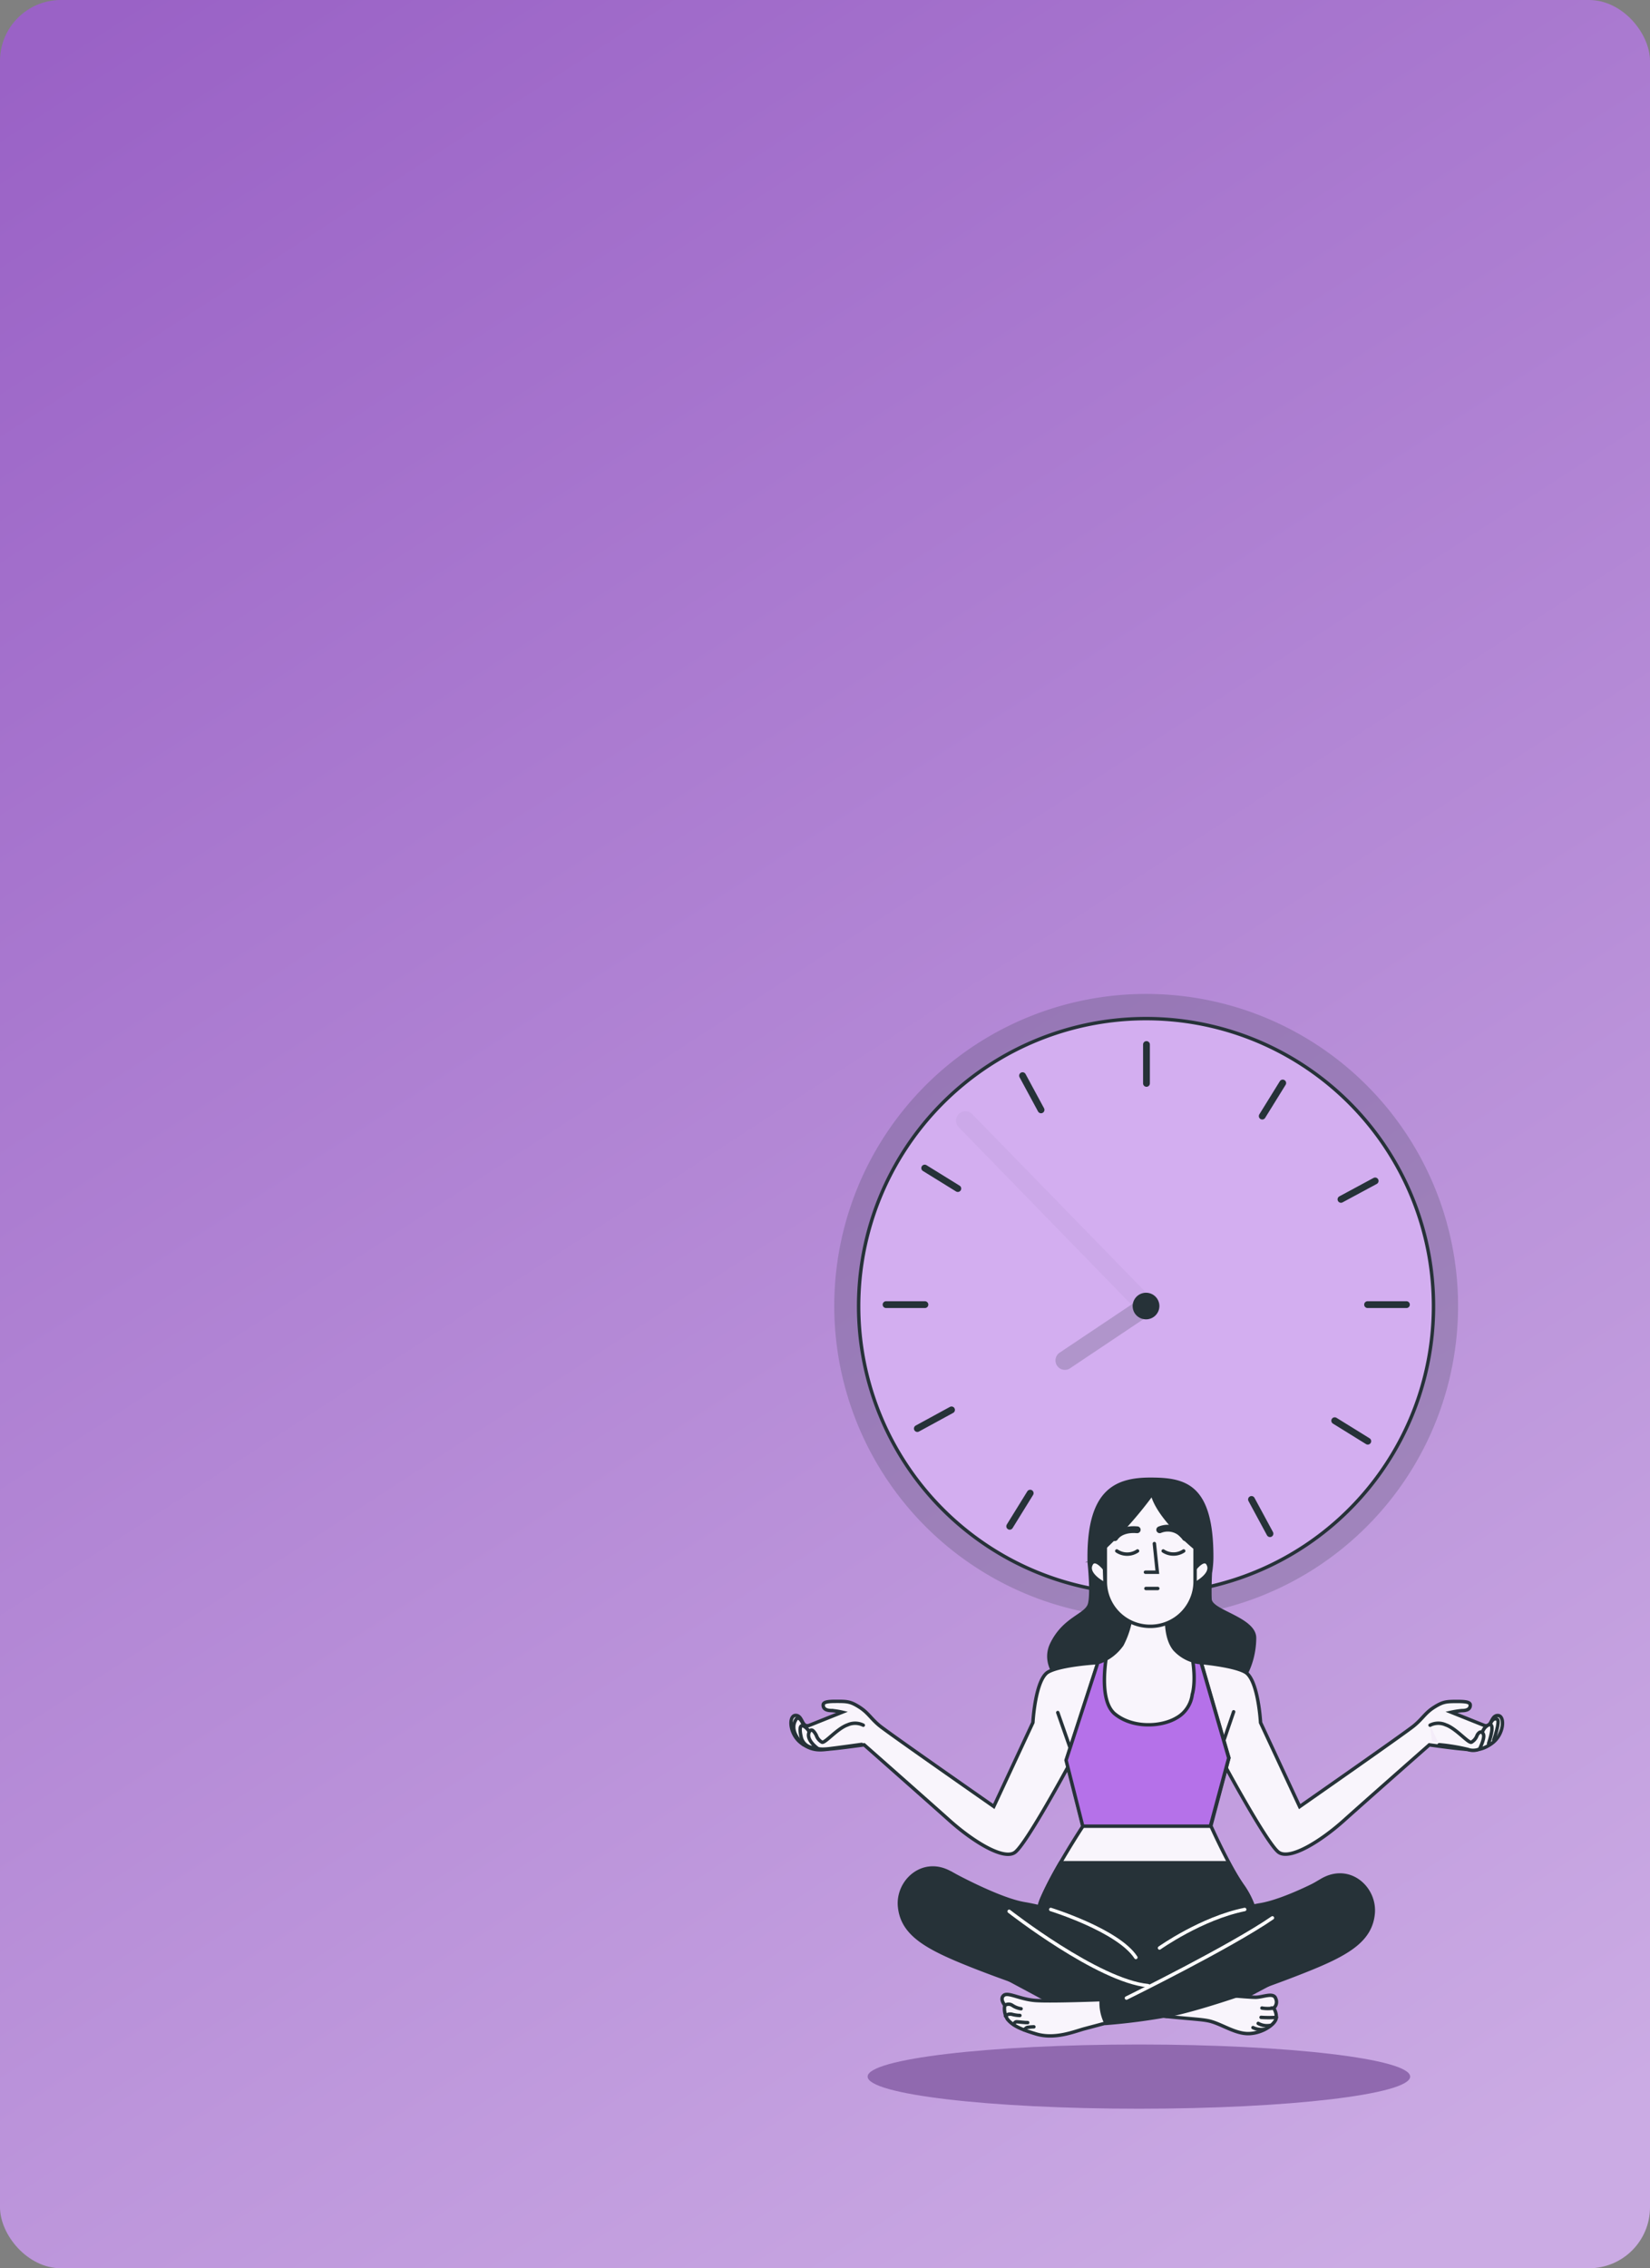 <svg xmlns="http://www.w3.org/2000/svg" xmlns:xlink="http://www.w3.org/1999/xlink" viewBox="0 0 322.38 443"><rect x="0" y="0" width="322.38" height="443" fill="#808080" stroke="none"/><defs><style>.cls-1{fill:url(#linear-gradient);}.cls-13,.cls-2,.cls-5,.cls-8{fill:#263238;}.cls-2,.cls-4{opacity:0.2;}.cls-10,.cls-2{isolation:isolate;}.cls-3{fill:#d3aef0;}.cls-11,.cls-12,.cls-13,.cls-3,.cls-5,.cls-6{stroke:#263238;}.cls-11,.cls-12,.cls-13,.cls-14,.cls-3,.cls-5,.cls-6{stroke-miterlimit:10;}.cls-11,.cls-12,.cls-13,.cls-14,.cls-3,.cls-5{stroke-width:0.67px;}.cls-11,.cls-12,.cls-14,.cls-5,.cls-6{stroke-linecap:round;}.cls-11,.cls-14,.cls-6{fill:none;}.cls-6{stroke-width:1.33px;}.cls-7{fill:#9069af;}.cls-9{fill:#fff;}.cls-10{fill:#c296e4;opacity:0.1;}.cls-12{fill:#b571e9;}.cls-14{stroke:#fff;}</style><linearGradient id="linear-gradient" x1="19.41" y1="605.14" x2="293.4" y2="182.61" gradientTransform="matrix(1, 0, 0, -1, 0, 608)" gradientUnits="userSpaceOnUse"><stop offset="0" stop-color="#9a62c6"/><stop offset="1" stop-color="#cbabe4"/></linearGradient></defs><g id="Layer_2" data-name="Layer 2"><g id="Layer_1-2" data-name="Layer 1"><rect class="cls-1" width="322.38" height="443" rx="11.91"/><path class="cls-2" d="M223.91,316A60.94,60.94,0,1,0,163,255.1,60.94,60.94,0,0,0,223.91,316Z"/><path class="cls-3" d="M223.91,311.26a56.16,56.16,0,1,0-56.15-56.16A56.16,56.16,0,0,0,223.91,311.26Z"/><g class="cls-4"><path class="cls-2" d="M223.92,256.94a2,2,0,0,1-.72-.14,2.06,2.06,0,0,1-.6-.41l-35.32-36.28a1.76,1.76,0,0,1-.48-1.29,1.83,1.83,0,0,1,3.11-1.27l35.33,36.25a1.9,1.9,0,0,1,.49.94,1.81,1.81,0,0,1-.79,1.87,1.85,1.85,0,0,1-1,.31Z"/></g><path class="cls-2" d="M208.07,267.54a1.84,1.84,0,0,1-1.77-1.31,1.83,1.83,0,0,1,.75-2.06l15.84-10.6a1.84,1.84,0,0,1,1.37-.25,1.85,1.85,0,0,1,1.42,2.14,1.76,1.76,0,0,1-.75,1.16l-15.84,10.6A1.79,1.79,0,0,1,208.07,267.54Z"/><path class="cls-5" d="M226.19,255.1a2.27,2.27,0,0,0-2.72-2.24,2.27,2.27,0,0,0-1.66,3.1,2.2,2.2,0,0,0,.84,1,2.28,2.28,0,0,0,3.54-1.88Z"/><path class="cls-6" d="M224,204v7.59"/><path class="cls-6" d="M224,298.05v7.59"/><path class="cls-6" d="M274.79,254.8H267.2"/><path class="cls-6" d="M180.71,254.8h-7.59"/><path class="cls-6" d="M250.62,211.52l-4,6.46"/><path class="cls-6" d="M201.28,291.62l-4,6.47"/><path class="cls-6" d="M268.68,230.64l-6.68,3.6"/><path class="cls-6" d="M185.91,275.36,179.23,279"/><path class="cls-6" d="M267.24,281.47l-6.46-4"/><path class="cls-6" d="M187.14,232.13l-6.47-4"/><path class="cls-6" d="M248.13,299.53l-3.61-6.68"/><path class="cls-6" d="M203.4,216.76l-3.61-6.68"/><path class="cls-7" d="M222.52,411.84c29.29,0,53-2.81,53-6.27s-23.75-6.27-53-6.27-53,2.81-53,6.27S193.22,411.84,222.52,411.84Z"/><path class="cls-8" d="M236.75,312.31c-.07-1.48,0-3.75.06-5.06a19.23,19.23,0,0,0,.27-3.21c0-14.27-5.51-15.47-12.31-15.47s-12.3,2.29-12.3,15.47c0,.34,0,.66,0,1,.06.57.62,6,.11,8.1s-4.9,2.62-7.41,7.84,2.94,12.85,20.69,13.83,19.59-10.88,19.59-14.91S236.86,314.49,236.75,312.31Z"/><path class="cls-8" d="M212,305.12l.44,0V305Z"/><path class="cls-9" d="M214.54,324.72s-7.18.39-9.73,1.82-3,9.88-3,9.88l-7.64,16.39s-20.54-14.32-22.29-15.75-2.23-2.55-4-3.67-2.39-1.11-4.62-1.11-2.55.32-2.39,1,1,.8,1.59.8a13.23,13.23,0,0,1,2.08.32l-6.37,2.55c-1.59.63-1.28-1.92-2.71-1.92s-1.27,3.67,1.12,5.42,4,1.27,5.88,1.11,6.38-.79,6.38-.79,12.26,10.82,16.71,14.8,10.51,7.8,12.74,6.21,10.65-17.2,10.65-17.2l5.4-14.32S215.84,327.2,214.54,324.72Z"/><path class="cls-10" d="M214.54,324.72s-7.18.39-9.73,1.82-3,9.88-3,9.88l-7.64,16.39s-20.54-14.32-22.29-15.75-2.23-2.55-4-3.67-2.39-1.11-4.62-1.11-2.55.32-2.39,1,1,.8,1.59.8a13.23,13.23,0,0,1,2.08.32l-6.37,2.55c-1.59.63-1.28-1.92-2.71-1.92s-1.27,3.67,1.12,5.42,4,1.27,5.88,1.11,6.38-.79,6.38-.79,12.26,10.82,16.71,14.8,10.51,7.8,12.74,6.21,10.65-17.2,10.65-17.2l5.4-14.32S215.84,327.2,214.54,324.72Z"/><path class="cls-11" d="M214.54,324.72s-7.18.39-9.73,1.82-3,9.88-3,9.88l-7.64,16.39s-20.54-14.32-22.29-15.75-2.23-2.55-4-3.67-2.39-1.11-4.62-1.11-2.55.32-2.39,1,1,.8,1.59.8a13.23,13.23,0,0,1,2.08.32l-6.37,2.55c-1.59.63-1.28-1.92-2.71-1.92s-1.27,3.67,1.12,5.42,4,1.27,5.88,1.11,6.38-.79,6.38-.79,12.26,10.82,16.71,14.8,10.51,7.8,12.74,6.21,10.65-17.2,10.65-17.2l5.4-14.32S215.84,327.2,214.54,324.72Z"/><path class="cls-9" d="M157,340.75s-3.1-2.52-1.43-5c.42-.61,1.33.31,1.6,2s1.1,2.33,1.54,2.45"/><path class="cls-10" d="M157,340.75s-3.1-2.52-1.43-5c.42-.61,1.33.31,1.6,2s1.1,2.33,1.54,2.45"/><path class="cls-11" d="M157,340.75s-3.1-2.52-1.43-5c.42-.61,1.33.31,1.6,2s1.1,2.33,1.54,2.45"/><path class="cls-9" d="M159.33,340.2c-.74,0-.7-2-2.09-2.95-1.11-.78-1,.75-.71,2a2.68,2.68,0,0,0,.73,1.34,2.58,2.58,0,0,0,1.36.7,3.54,3.54,0,0,0,1.45.06"/><path class="cls-10" d="M159.33,340.2c-.74,0-.7-2-2.09-2.95-1.11-.78-1,.75-.71,2a2.6,2.6,0,0,0,2.09,2,3.54,3.54,0,0,0,1.45.06"/><path class="cls-11" d="M159.33,340.2c-.74,0-.7-2-2.09-2.95-1.11-.78-1,.75-.71,2a2.68,2.68,0,0,0,.73,1.34,2.58,2.58,0,0,0,1.36.7h0a3.54,3.54,0,0,0,1.45.06"/><path class="cls-9" d="M168.67,336.94a3.53,3.53,0,0,0-3.07-.06c-2,.68-4.43,3.63-5,3.38a2.41,2.41,0,0,1-1.1-1.33c-.32-.61-.92-1.5-1.33-.78-.92,1.55,1.58,3.32,1.58,3.32s.34.29,2.28.06,6.31-.84,6.31-.84"/><path class="cls-10" d="M168.67,336.94a3.53,3.53,0,0,0-3.07-.06c-2,.68-4.43,3.63-5,3.38a2.41,2.41,0,0,1-1.1-1.33c-.32-.61-.92-1.49-1.33-.78-.92,1.55,1.58,3.32,1.58,3.32s.34.3,2.28.06,6.31-.84,6.31-.84"/><path class="cls-11" d="M168.67,336.94a3.53,3.53,0,0,0-3.07-.06c-2,.68-4.43,3.63-5,3.38a2.41,2.41,0,0,1-1.1-1.33c-.32-.61-.92-1.5-1.33-.78-.92,1.55,1.58,3.32,1.58,3.32s.34.29,2.28.06,6.31-.84,6.31-.84"/><path class="cls-11" d="M209,341.12l-2.33-6.65"/><path class="cls-9" d="M233.18,324.57s7.56.54,10.11,2,3,9.87,3,9.87l7.64,16.4s20.54-14.33,22.29-15.76,2.23-2.55,4-3.66,2.39-1.12,4.62-1.12,2.55.32,2.39,1-1,.79-1.6.79a15.91,15.91,0,0,0-2.07.32l6.37,2.55c1.59.63,1.27-1.91,2.71-1.91s1.27,3.66-1.12,5.41-4,1.27-5.89,1.11-6.37-.79-6.37-.79S267,351.57,262.57,355.55s-10.51,7.8-12.74,6.21-10.65-17.2-10.65-17.2l-5.41-14.32S231.89,327.05,233.18,324.57Z"/><path class="cls-10" d="M233.18,324.57s7.56.54,10.11,2,3,9.88,3,9.88L254,352.84s20.54-14.33,22.29-15.76,2.23-2.54,4-3.66,2.39-1.11,4.62-1.11,2.55.32,2.39.95-1,.8-1.6.8a13.11,13.11,0,0,0-2.07.32l6.37,2.54c1.59.64,1.27-1.91,2.71-1.91s1.27,3.66-1.12,5.41-4,1.28-5.89,1.12-6.37-.8-6.37-.8S267,351.57,262.57,355.55s-10.51,7.8-12.74,6.21-10.65-17.2-10.65-17.2l-5.41-14.32S231.89,327.06,233.18,324.57Z"/><path class="cls-11" d="M233.18,324.57s7.56.54,10.11,2,3,9.87,3,9.87l7.64,16.4s20.54-14.33,22.29-15.76,2.23-2.55,4-3.66,2.39-1.12,4.62-1.12,2.55.32,2.39,1-1,.79-1.6.79a15.91,15.91,0,0,0-2.07.32l6.37,2.55c1.59.63,1.27-1.91,2.71-1.91s1.27,3.66-1.12,5.41-4,1.27-5.89,1.11-6.37-.79-6.37-.79S267,351.57,262.57,355.55s-10.51,7.8-12.74,6.21-10.65-17.2-10.65-17.2l-5.41-14.32S231.89,327.05,233.18,324.57Z"/><path class="cls-11" d="M239.18,339.73l1.85-5.41"/><path class="cls-9" d="M291.85,339.84s1.33-3.76.67-4.07-1.34.31-1.6,2-1.11,2.33-1.54,2.45"/><path class="cls-10" d="M292.76,339s.44-2.95-.24-3.26-1.33.31-1.6,2-1.1,2.33-1.54,2.45"/><path class="cls-11" d="M291.85,339.84s1.33-3.76.67-4.07-1.34.31-1.6,2-1.11,2.33-1.54,2.45"/><path class="cls-9" d="M290.84,340.52s1.67-4.75-.27-3.49c-1.43.92-1.06,3.17-1.8,3.17"/><path class="cls-10" d="M291.22,340.57s1.29-4.8-.66-3.54c-1.43.93-1.07,3.17-1.81,3.17"/><path class="cls-11" d="M290.84,340.52s1.67-4.75-.27-3.49c-1.43.92-1.06,3.17-1.8,3.17"/><path class="cls-9" d="M279.41,336.94a3.55,3.55,0,0,1,3.08-.06c2,.68,4.42,3.63,5,3.38a2.45,2.45,0,0,0,1.1-1.33c.31-.61.87-1,1.23-.25s-.74,2.9-.74,2.9a3,3,0,0,1-2.29.09,39.16,39.16,0,0,0-5.6-.92"/><path class="cls-10" d="M279.41,336.94a3.55,3.55,0,0,1,3.08-.06c2,.68,4.42,3.63,5,3.38a2.49,2.49,0,0,0,1.1-1.33c.31-.61.86-1,1.23-.24s-.74,2.89-.74,2.89a3,3,0,0,1-2.29.09c-1.63-.38-6-1.55-7-1.55"/><path class="cls-11" d="M279.41,336.94a3.55,3.55,0,0,1,3.08-.06c2,.68,4.42,3.63,5,3.38a2.45,2.45,0,0,0,1.1-1.33c.31-.61.87-1,1.23-.25s-.74,2.9-.74,2.9a3,3,0,0,1-2.29.09,39.16,39.16,0,0,0-5.6-.92"/><path class="cls-9" d="M221.07,315a17,17,0,0,1-1.85,6.21,9.31,9.31,0,0,1-4.66,3.48l-6.2,19.06,3.24,12.88s-5.77,8.78-8,14.12.46,11.37,2.85,13.87,5.58,5.9,13.7,5.58c11.31-.45,19.29.58,22.92-3.66s4-12.26-.32-18.31c-2.61-3.68-6.17-11.63-6.17-11.63l3.53-13.28-5.41-18.63a8,8,0,0,1-5.21-2.58c-1.95-2.4-1.52-6.76-1.52-6.76Z"/><path class="cls-10" d="M221.07,315a17,17,0,0,1-1.85,6.21,9.31,9.31,0,0,1-4.66,3.48l-6.2,19.06,3.24,12.88s-5.77,8.78-8,14.12.46,11.37,2.85,13.87,5.58,5.9,13.7,5.58c11.31-.45,19.29.58,22.92-3.66s4-12.26-.32-18.31c-2.61-3.68-6.17-11.63-6.17-11.63l3.53-13.28-5.41-18.63a8,8,0,0,1-5.21-2.58c-1.95-2.4-1.52-6.76-1.52-6.76Z"/><path class="cls-11" d="M221.07,315a17,17,0,0,1-1.85,6.21,9.31,9.31,0,0,1-4.66,3.48l-6.2,19.06,3.24,12.88s-5.77,8.78-8,14.12.46,11.37,2.85,13.87,5.58,5.9,13.7,5.58c11.31-.45,19.29.58,22.92-3.66s4-12.26-.32-18.31c-2.61-3.68-6.17-11.63-6.17-11.63l3.53-13.28-5.41-18.63a8,8,0,0,1-5.21-2.58c-1.95-2.4-1.52-6.76-1.52-6.76Z"/><path class="cls-12" d="M240.07,343.35l-5.4-18.63a8.73,8.73,0,0,1-1.61-.27c.63,4.33-.12,6.5-.12,6.5a6,6,0,0,1-1,2.66,6,6,0,0,1-2.08,1.91c-2.94,1.75-8.49,2.07-12-.75-2.66-2.14-2.16-8-1.77-10.74a9.42,9.42,0,0,1-1.6.69l-6.2,19.06,3.26,12.88h24.93Z"/><path class="cls-9" d="M215.8,306.39s-2-2.61-2.71-.67,2.81,3.67,2.81,3.67Z"/><path class="cls-10" d="M215.8,306.39s-2-2.61-2.71-.67,2.81,3.67,2.81,3.67Z"/><path class="cls-11" d="M215.8,306.39s-2-2.61-2.71-.67,2.81,3.67,2.81,3.67Z"/><path class="cls-9" d="M233.45,306.39s2-2.61,2.7-.67-2.8,3.67-2.8,3.67Z"/><path class="cls-10" d="M233.45,306.39s2-2.61,2.7-.67-2.8,3.67-2.8,3.67Z"/><path class="cls-11" d="M233.45,306.39s2-2.61,2.7-.67-2.8,3.67-2.8,3.67Z"/><path class="cls-9" d="M224.71,317.63a8.74,8.74,0,0,1-8.75-8.75V295.44a3.16,3.16,0,0,1,.24-1.25,3.59,3.59,0,0,1,.71-1.06,3.27,3.27,0,0,1,2.31-1h10.95a3.41,3.41,0,0,1,1.27.24,3.24,3.24,0,0,1,1.08.7,3.28,3.28,0,0,1,.73,1.07,3.22,3.22,0,0,1,.25,1.26V308.9a8.57,8.57,0,0,1-.68,3.35,8.72,8.72,0,0,1-8.11,5.38Z"/><path class="cls-10" d="M224.71,317.63a8.74,8.74,0,0,1-8.75-8.75V295.44a3.16,3.16,0,0,1,.24-1.25,3.59,3.59,0,0,1,.71-1.06,3.27,3.27,0,0,1,2.31-1h10.95a3.41,3.41,0,0,1,1.27.24,3.24,3.24,0,0,1,1.08.7,3.28,3.28,0,0,1,.73,1.07,3.22,3.22,0,0,1,.25,1.26V308.9a8.57,8.57,0,0,1-.68,3.35,8.72,8.72,0,0,1-8.11,5.38Z"/><path class="cls-11" d="M224.71,317.63a8.74,8.74,0,0,1-8.75-8.75V295.44a3.16,3.16,0,0,1,.24-1.25,3.59,3.59,0,0,1,.71-1.06,3.27,3.27,0,0,1,2.31-1h10.95a3.41,3.41,0,0,1,1.27.24,3.24,3.24,0,0,1,1.08.7,3.28,3.28,0,0,1,.73,1.07,3.22,3.22,0,0,1,.25,1.26V308.9a8.57,8.57,0,0,1-.68,3.35,8.72,8.72,0,0,1-8.11,5.38Z"/><path class="cls-11" d="M218.2,302.91a3.62,3.62,0,0,0,4.05,0"/><path class="cls-11" d="M227.27,302.91a3.62,3.62,0,0,0,4,0"/><path class="cls-11" d="M225.54,301.47l.58,5.59H223.8"/><path class="cls-11" d="M223.89,310.24h2.32"/><path class="cls-13" d="M224.8,292.15h-5.58a3.27,3.27,0,0,0-2.31,1,3.59,3.59,0,0,0-.71,1.06,3.16,3.16,0,0,0-.24,1.25v6.66A76.31,76.31,0,0,0,224.8,292.15Z"/><path class="cls-13" d="M233.5,302.33v-6.89a3.26,3.26,0,0,0-.95-2.31,3.31,3.31,0,0,0-2.31-1h-5C226.39,295.82,230.84,300.1,233.5,302.33Z"/><path class="cls-6" d="M217.82,300.31s1-1.83,4.37-1.54"/><path class="cls-6" d="M226.59,298.77a4.1,4.1,0,0,1,5,1.54"/><path class="cls-5" d="M203.56,370.78c-2.29,5.32.46,11.37,2.85,13.87s5.58,5.9,13.7,5.58c11.31-.45,19.29.58,22.92-3.66s4-12.27-.32-18.31a46.83,46.83,0,0,1-2.66-4.46H207.19A68.86,68.86,0,0,0,203.56,370.78Z"/><path class="cls-8" d="M221.37,381.58c-5.73-5.94-16.13-8.92-21.23-9.77s-14.43-6-14.43-6-5.53-.19-5.1,6.4,16.34,14.22,22.5,17.62a19.9,19.9,0,0,0,18.26.66"/><path class="cls-11" d="M221.37,381.58c-5.73-5.94-16.13-8.92-21.23-9.77s-14.43-6-14.43-6-5.53-.19-5.1,6.4,16.34,14.22,22.5,17.62a19.9,19.9,0,0,0,18.26.66"/><path class="cls-8" d="M225,381.79c5.73-5.94,16.13-8.92,21.23-9.77s13-5.19,13-5.19,6.93-1,6.51,5.62-16.34,14.22-22.51,17.62a19.88,19.88,0,0,1-18.25.66"/><path class="cls-11" d="M225,381.79c5.73-5.94,16.13-8.92,21.23-9.77s13-5.19,13-5.19,6.93-1,6.51,5.62-16.34,14.22-22.51,17.62a19.88,19.88,0,0,1-18.25.66"/><path class="cls-9" d="M248.86,392.18a1.55,1.55,0,0,0,.4-1.83c-.4-1.31-2.49-.27-3.94-.27s-6.94-.52-9.56-.78c-2.24-.23-5.91-.16-6.92-.14a8.26,8.26,0,0,1-1,4.65l.52.06c4.45.44,6.39.52,7.76.81,2.48.52,5.23,2.62,8,2.49s5.24-2,5.24-3.14A3,3,0,0,0,248.86,392.18Z"/><path class="cls-10" d="M248.87,392.18a1.56,1.56,0,0,0,.39-1.83c-.39-1.31-2.49-.27-3.93-.27s-7-.52-9.57-.78c-2.24-.23-5.91-.16-6.92-.14a8.39,8.39,0,0,1-1,4.66l.51.05c4.46.44,6.39.52,7.76.81,2.48.53,5.23,2.62,8,2.5s5.24-2,5.24-3.15A3.09,3.09,0,0,0,248.87,392.18Z"/><path class="cls-11" d="M248.86,392.18a1.55,1.55,0,0,0,.4-1.83c-.4-1.31-2.49-.27-3.94-.27s-6.94-.52-9.56-.78c-2.24-.23-5.91-.16-6.92-.14a8.26,8.26,0,0,1-1,4.65l.52.06c4.45.44,6.39.52,7.76.81,2.48.52,5.23,2.62,8,2.49s5.24-2,5.24-3.14a3,3,0,0,0-.52-1.85Z"/><path class="cls-11" d="M248.86,392.18a6.83,6.83,0,0,1-2.3,0"/><path class="cls-11" d="M249.39,394a22.17,22.17,0,0,1-3,0"/><path class="cls-11" d="M245.83,395.18a3.49,3.49,0,0,0,2.35.39"/><path class="cls-11" d="M244.81,396a3.76,3.76,0,0,0,2.19.34"/><path class="cls-5" d="M227.89,393.8a8.27,8.27,0,0,0,1-4.66h-.29a65.78,65.78,0,0,1-18.47-7.2c-8.38-5.12-19-13-24.37-16.11s-10.49,1.57-10,6.55,4.58,7.6,11.92,10.65,20.71,7.73,27.78,9.17C219.1,392.92,223.82,393.42,227.89,393.8Z"/><path class="cls-5" d="M216.1,395.18a8.26,8.26,0,0,1-.94-4.66h.28a66.62,66.62,0,0,0,18.47-7.2c8.4-5.11,19-13,24.38-16.12s10.48,1.57,10,6.55-4.59,7.6-11.93,10.61-20.7,7.73-27.78,9.18A122,122,0,0,1,216.1,395.18Z"/><path class="cls-9" d="M215.16,390.54s-9.71.38-12.79.17-5.42-1.71-6.26-1,.21,1.91.21,1.91a3.82,3.82,0,0,0,.53,2.76c.85,1,2,1.8,5.62,2.87s7.32-.44,9.32-1l4.29-1.14A8.79,8.79,0,0,1,215.16,390.54Z"/><path class="cls-10" d="M215.16,390.54s-9.71.38-12.79.17-5.42-1.71-6.26-1,.21,1.91.21,1.91a3.82,3.82,0,0,0,.53,2.76c.85,1,2,1.8,5.62,2.87s7.32-.44,9.32-1l4.29-1.14A8.79,8.79,0,0,1,215.16,390.54Z"/><path class="cls-11" d="M215.16,390.54s-9.71.38-12.79.17-5.42-1.71-6.26-1,.21,1.91.21,1.91a3.82,3.82,0,0,0,.53,2.76c.85,1,2,1.8,5.62,2.87s7.32-.44,9.32-1l4.29-1.14A8.79,8.79,0,0,1,215.16,390.54Z"/><path class="cls-11" d="M196.32,391.66a1.32,1.32,0,0,1,.74-.23,1.3,1.3,0,0,1,.74.23,4.17,4.17,0,0,0,1.7.66"/><path class="cls-11" d="M196.44,393.72a1.48,1.48,0,0,1,.59-.32,1.56,1.56,0,0,1,.68,0,6.33,6.33,0,0,0,1.56.23"/><path class="cls-11" d="M198.06,395.4s.19-.54.54-.54,1.81.2,2.19.16"/><path class="cls-11" d="M200.12,396.46s.36-.48.67-.51a9.87,9.87,0,0,1,1.21-.1"/><path class="cls-14" d="M220.09,390.23s20.31-10,28.52-15.66"/><path class="cls-14" d="M197.17,373.29s17.35,13.57,27.14,14.52"/><path class="cls-14" d="M205.3,372.93s13.2,4.09,16.63,9.37"/><path class="cls-14" d="M226.55,380.45s8.19-5.81,16.64-7.52"/></g></g></svg>